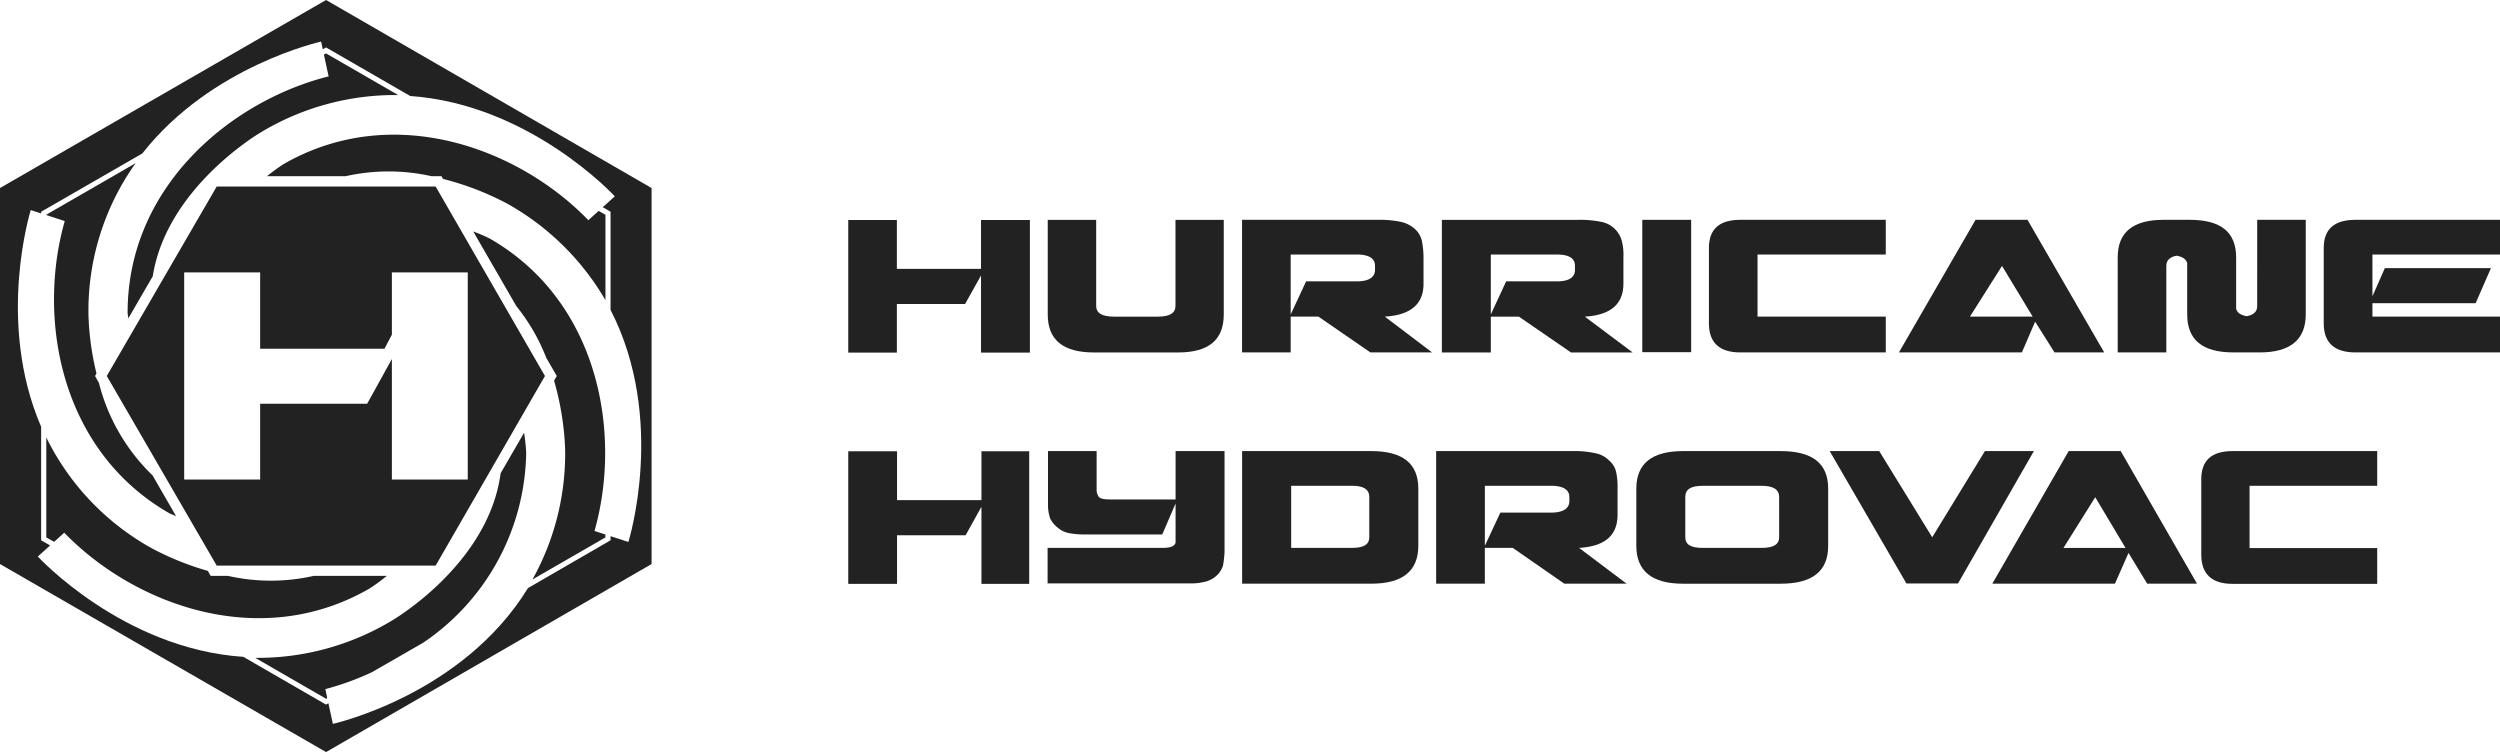 <svg height="47.921" viewBox="0 0 159.298 47.921" width="159.298" xmlns="http://www.w3.org/2000/svg"><g fill="#222"><path d="m62.51 17.131h-5.362v-3.113h-3.098v8.449h3.098v-3.098h4.347l1.015-1.816v4.914h3.114v-8.449h-3.114z"/><path d="m74.901 19.498c0 .454-.379.678-1.122.678h-2.783c-.769 0-1.148-.224-1.148-.678v-5.49h-3.087v6.03c0 1.618.977 2.42 2.943 2.42h5.368c1.944 0 2.905-.801 2.905-2.42v-6.03h-3.076z"/><path d="m90.705 18.071v-1.671a5.471 5.471 0 0 0 -.107-1.063 1.422 1.422 0 0 0 -.432-.737 1.934 1.934 0 0 0 -.865-.455 6.5 6.5 0 0 0 -1.479-.138h-8.679v8.449h3.098v-2.281h1.768l3.311 2.281h3.931l-3.012-2.281c1.634-.096 2.468-.785 2.468-2.104m-3.093-.876c0 .475-.4.732-1.148.732h-3.242l-.983 2.109v-3.818h4.225c.748 0 1.148.24 1.148.715z"/><path d="m103.443 18.071v-1.671a3.581 3.581 0 0 0 -.107-1.063 1.67 1.67 0 0 0 -1.26-1.191 6.626 6.626 0 0 0 -1.506-.138h-8.695v8.449h3.119v-2.281h1.79l3.316 2.281h3.93l-3.045-2.281c1.629-.096 2.457-.785 2.457-2.104m-3.087-.876c0 .475-.379.732-1.143.732h-3.241l-.978 2.109v-3.818h4.219c.764 0 1.143.24 1.143.715z"/><path d="m104.645 14.007h3.114v8.433h-3.114z"/><path d="m108.891 15.802v4.801c0 1.228.662 1.853 2.003 1.853h9.266v-2.281h-8.171v-3.957h8.171v-2.211h-9.266c-1.34 0-2.003.593-2.003 1.794"/><path d="m125.88 14.007-4.882 8.449h7.835l.844-1.96 1.234 1.96h3.167l-4.887-8.449zm-.358 6.168 2.045-3.231 1.955 3.231z"/><path d="m143.826 19.498c0 .342-.193.561-.668.651-.358-.069-.598-.197-.673-.475v-3.274c0-1.608-.972-2.393-2.948-2.393h-1.677c-1.944 0-2.921.785-2.921 2.393v6.056h3.098v-5.523c0-.352.23-.561.657-.641.39.07.603.224.673.475v3.269c0 1.618.961 2.42 2.959 2.42h1.667c1.923 0 2.927-.801 2.927-2.42v-6.03h-3.092z"/><path d="m148.066 15.802v4.801c0 1.228.668 1.853 2.03 1.853h9.203v-2.281h-8.129v-.855h6.575l.977-2.237h-6.761l-.791 1.794v-2.66h8.129v-2.211h-9.203c-1.362 0-2.03.593-2.03 1.794"/><path d="m62.537 31.867h-5.378v-3.114h-3.109v8.449h3.109v-3.097h4.369l1.009-1.816v4.913h3.044v-8.449h-3.044z"/><path d="m74.907 31.824h-4.15c-.4 0-.62-.043-.737-.155a.828.828 0 0 1 -.144-.523v-2.403h-3.098v3.338a2.711 2.711 0 0 0 .144.972 1.745 1.745 0 0 0 .513.598 1.537 1.537 0 0 0 .748.331 5.382 5.382 0 0 0 .956.074h4.919l.849-1.976v2.494c-.048.219-.315.336-.801.336h-7.354v2.264h9.085a3.602 3.602 0 0 0 1.068-.138 1.723 1.723 0 0 0 .668-.406 1.476 1.476 0 0 0 .358-.603 7.492 7.492 0 0 0 .096-.828v-6.457h-3.119z"/><path d="m87.372 28.743h-8.225v8.449h8.225c1.997 0 3.002-.801 3.002-2.42v-3.637c0-1.608-1.004-2.393-3.002-2.393m-.123 5.49c0 .454-.342.678-1.095.678h-3.882v-3.957h3.882c.753 0 1.095.24 1.095.715z"/><path d="m103.069 32.807v-1.671a4.522 4.522 0 0 0 -.091-1.063 1.358 1.358 0 0 0 -.454-.737 1.643 1.643 0 0 0 -.86-.455 6.05 6.05 0 0 0 -1.464-.138h-8.69v8.449h3.103v-2.281h1.779l3.285 2.281h3.968l-3.028-2.281c1.634-.096 2.451-.785 2.451-2.104m-3.071-.876c0 .475-.406.732-1.164.732h-3.231l-.988 2.109v-3.818h4.219c.758 0 1.164.24 1.164.715z"/><path d="m113.463 28.743h-6.223c-1.97 0-2.975.785-2.975 2.393v3.637c0 1.618 1.004 2.42 2.975 2.42h6.222c2.03 0 3.028-.801 3.028-2.42v-3.637c0-1.608-.999-2.393-3.028-2.393m-.096 5.49c0 .454-.358.678-1.116.678h-3.77c-.759 0-1.095-.224-1.095-.678v-2.563c0-.475.336-.715 1.095-.715h3.77c.758 0 1.116.24 1.116.715z"/><path d="m126.478 28.743-3.359 5.49-3.376-5.49h-3.156l4.887 8.433h3.29l4.833-8.433z"/><path d="m131.814 28.743-4.866 8.449h7.814l.865-1.96 1.191 1.96h3.173l-4.86-8.449zm-.331 6.169 2.024-3.231 1.928 3.231z"/><path d="m151.474 30.954v-2.211h-9.224c-1.336 0-1.987.603-1.987 1.794v4.801c0 1.218.651 1.864 1.987 1.864h9.224v-2.281h-8.134v-3.968z"/><path d="m20.776 0-20.776 11.981v23.959l20.776 11.981 20.742-11.981v-23.959zm19.265 34.534-1.137-.369v.262l-5.263 3.045c-4.189 6.83-12.43 8.652-12.43 8.652l-.287-1.316-.148.089-5.27-3.044c-7.686-.507-13.097-6.391-13.097-6.391l.783-.706-.571-.33v-7.234c-2.889-6.697-.661-13.808-.661-13.808l.661.218v-.11l6.45-3.716c4.384-5.592 11.392-7.126 11.392-7.126l.103.489.21-.117 5.363 3.096c7.646.53 13.036 6.392 13.036 6.392l-.77.692.499.289v6.256c3.588 6.963 1.137 14.784 1.137 14.784"/><path d="m37.49 14.03c-4.464-4.612-12.476-7.575-19.436-3.564a12.383 12.383 0 0 0 -1.04.761h5.008a12.511 12.511 0 0 1 5.473 0h.632l.105.174a18.307 18.307 0 0 1 4.089 1.575 16.637 16.637 0 0 1 6.258 6.15v-5.439l-.431-.249z"/><path d="m24.65 36.693h-4.655a12.353 12.353 0 0 1 -5.472 0h-1.103l-.176-.315a18.245 18.245 0 0 1 -3.567-1.439 16.28 16.28 0 0 1 -6.727-7.063v6.368l.499.282.643-.583c4.473 4.614 12.501 7.575 19.451 3.559a11.216 11.216 0 0 0 1.106-.809"/><path d="m8.171 20.297 1.562-2.694c.899-5.706 6.916-9.188 6.916-9.188a16.584 16.584 0 0 1 8.725-2.358l-4.597-2.652-.138.076.3 1.386c-6.223 1.563-12.807 7.022-12.807 15.049 0 .14.04.244.04.381"/><path d="m31.899 30.155c-.768 5.833-6.948 9.401-6.948 9.401a16.574 16.574 0 0 1 -8.689 2.361l4.515 2.606.074-.044-.12-.569a17.603 17.603 0 0 0 2.957-1.073l3.275-1.882a14.876 14.876 0 0 0 6.566-12.099 11.52 11.52 0 0 0 -.136-1.28z"/><path d="m10.77 32.693c.162.09.302.121.454.203l-1.504-2.606a12.398 12.398 0 0 1 -3.416-5.892l-.248-.441.092-.161a17.786 17.786 0 0 1 -.51-3.688 16.193 16.193 0 0 1 3.003-9.71l-5.689 3.281v.023l1.173.386c-1.759 6.172-.323 14.593 6.645 18.605"/><path d="m31.247 15.223a9.854 9.854 0 0 0 -1.093-.474l2.75 4.761a12.315 12.315 0 0 1 1.902 3.288l.671 1.16-.172.3a18.111 18.111 0 0 1 .706 4.409 16.488 16.488 0 0 1 -2.084 8.258l4.648-2.681v-.187l-.694-.221c1.752-6.176.314-14.594-6.633-18.613"/><path d="m27.759 11.885h-13.951l-7.004 12.073 7.004 12.082h13.951l6.965-12.082zm-2.789 18.672v-7.679l-1.575 2.848h-6.819v4.83h-4.84v-13.197h4.84v4.863h7.921l.473-.896v-3.967h4.835v13.197z"/></g></svg>